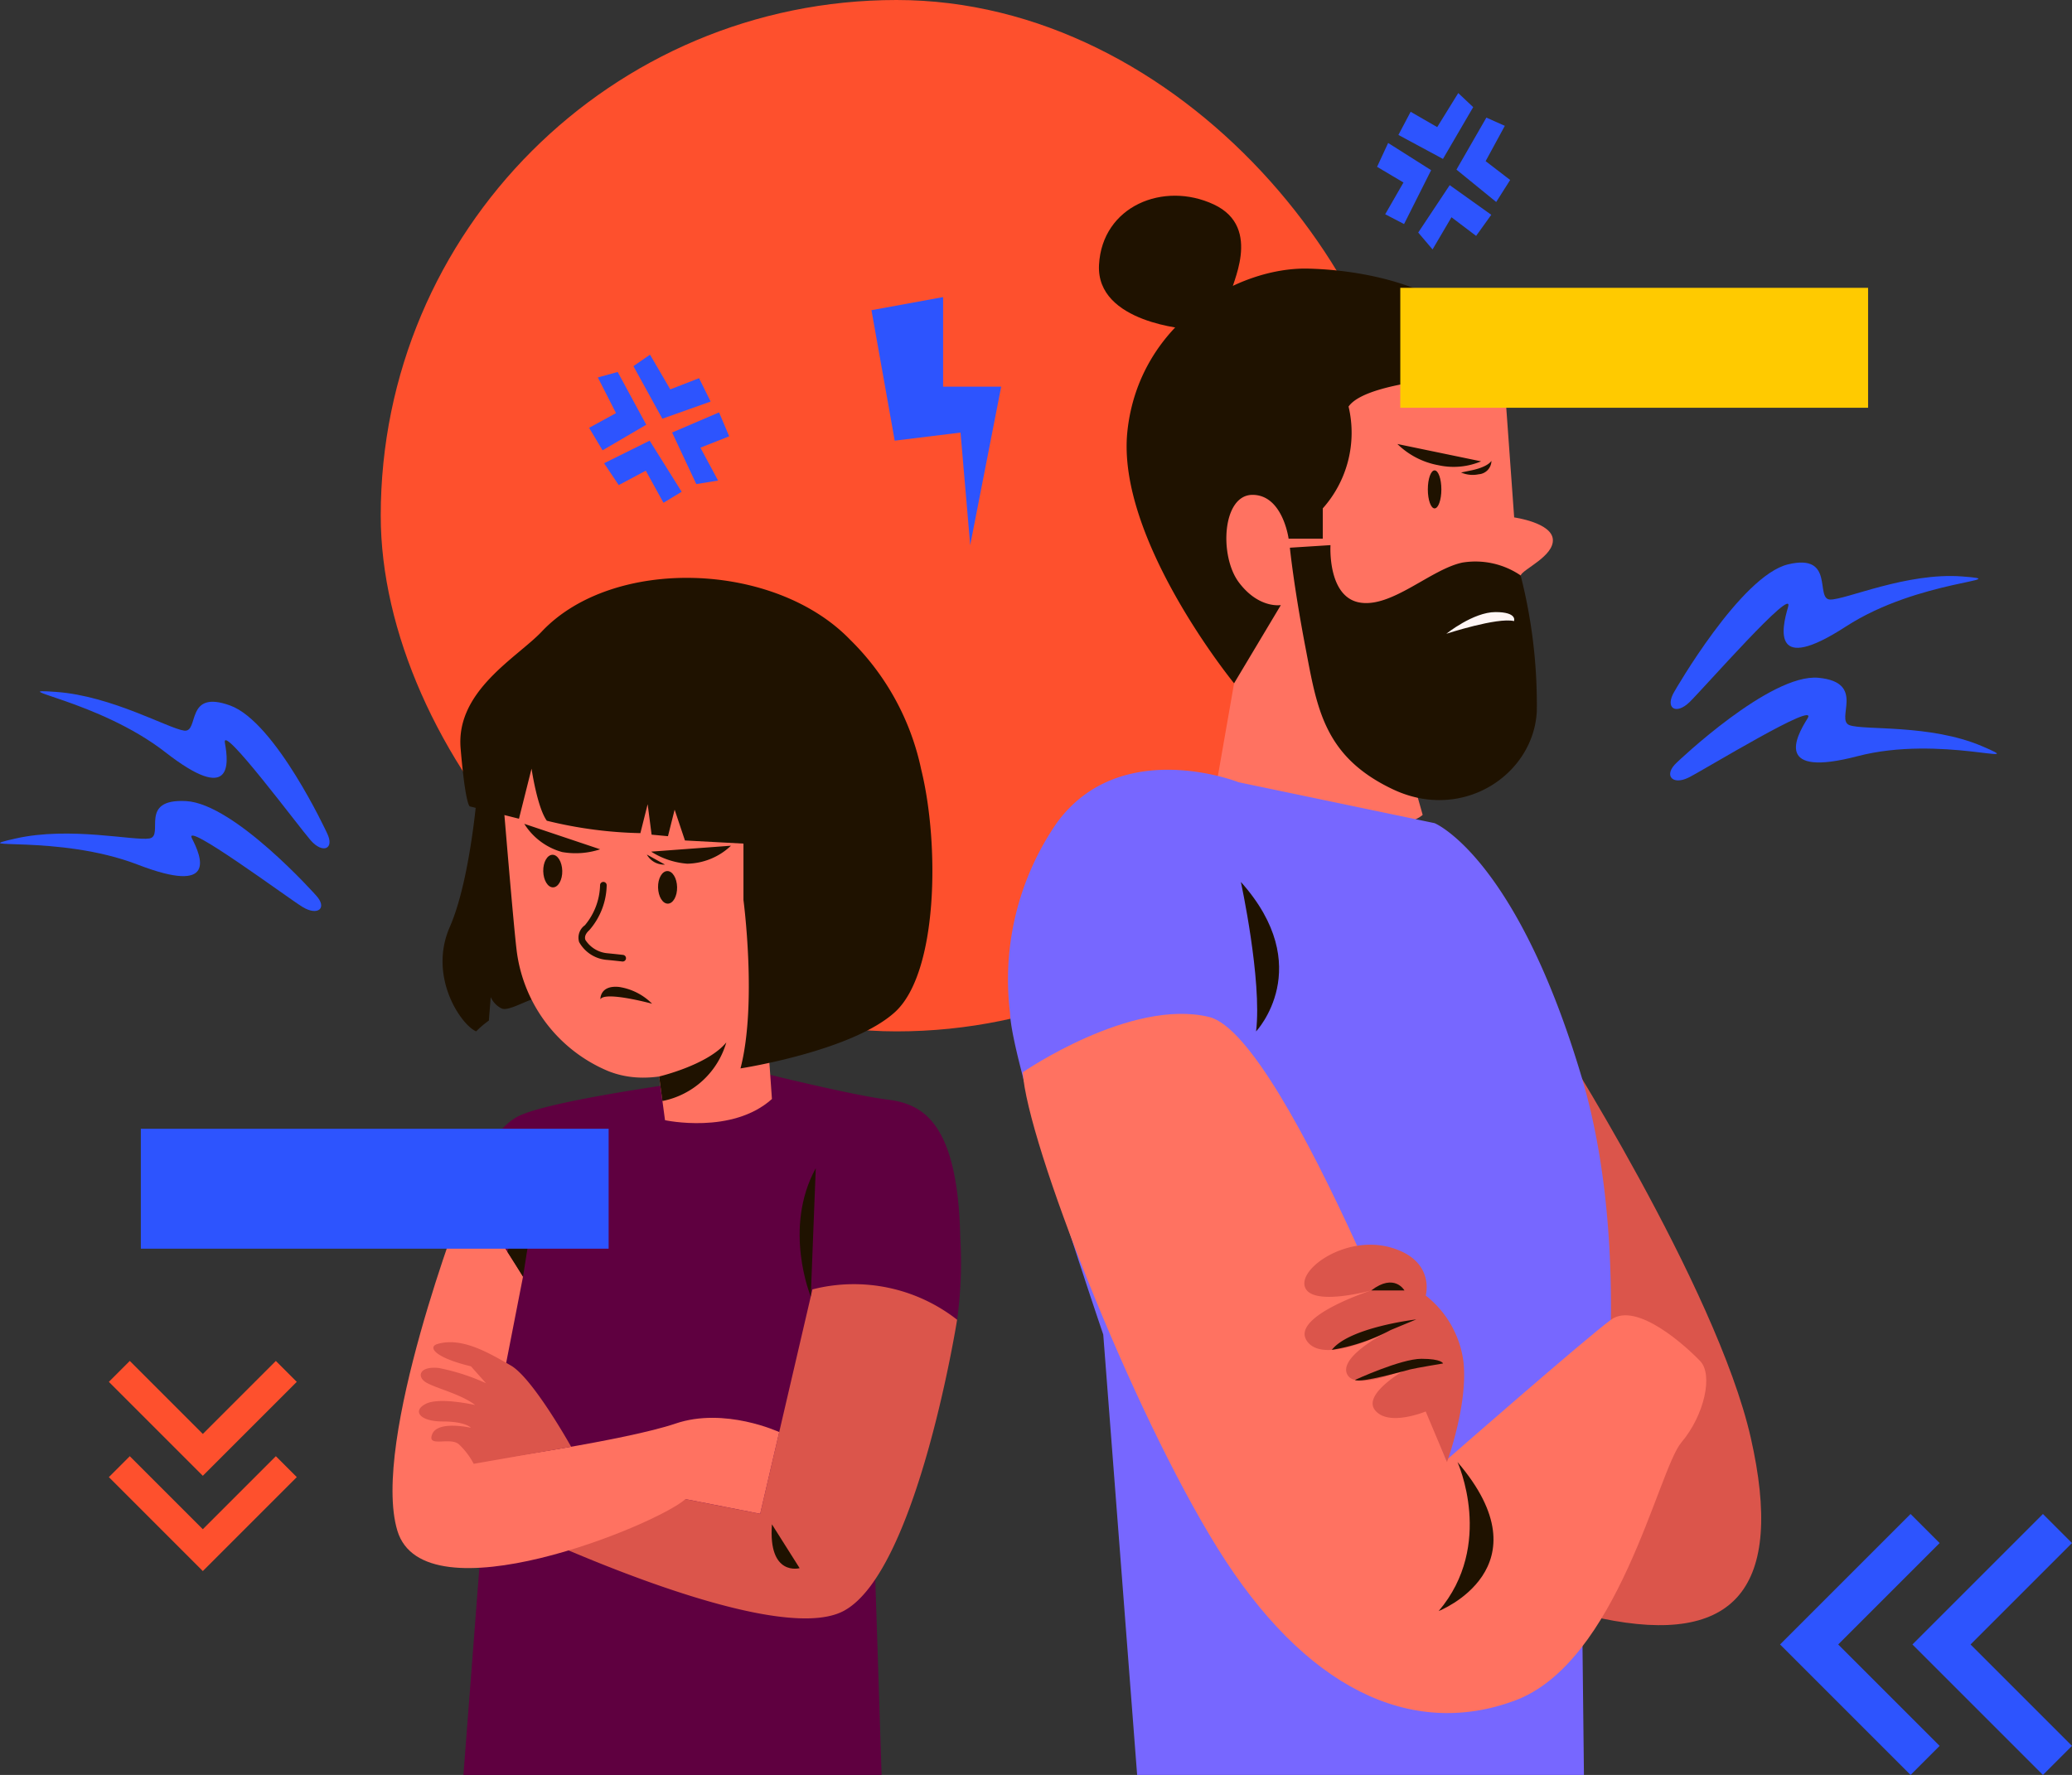 <svg xmlns="http://www.w3.org/2000/svg" width="172.742" height="148" viewBox="0 0 172.742 148">
  <rect x="0" y="0" width="172.742" height="148" fill="#333333" stroke="none"/>
  <g id="Grupo_118270" data-name="Grupo 118270" transform="translate(-415.258 -5375)">
    <rect id="Rectángulo_37026" data-name="Rectángulo 37026" width="86" height="86" rx="43" transform="translate(447 5375)" fill="#fe502d"/>
    <g id="Grupo_118190" data-name="Grupo 118190" transform="translate(3.292 5365.11)">
      <g id="Grupo_118185" data-name="Grupo 118185" transform="translate(415.29 26.209)">
        <path id="Trazado_180597" data-name="Trazado 180597" d="M612.493,138.841s13.638,21.3,16.494,33.865-1.286,17.406-12.445,15.08Z" transform="translate(-486.353 -69.157)" fill="#db554b"/>
        <path id="Trazado_180598" data-name="Trazado 180598" d="M471.81,154.955s1.573-5.384,4.374-7.062,20.336-3.773,20.336-3.773,7.709,1.919,10.622,2.273,5.9,1.823,6.091,11.563a34.888,34.888,0,0,1-.265,6.8l-3.442,1.236L505.995,181.7l.677,21.008H471.81l2.879-37.426Z" transform="translate(-436.498 -71.027)" fill="#5f0040"/>
        <path id="Trazado_180599" data-name="Trazado 180599" d="M496.942,140.275l.58,4.313s5.6,1.216,8.914-1.768l-.608-8.651Z" transform="translate(-445.404 -67.501)" fill="#ff7261"/>
        <path id="Trazado_180600" data-name="Trazado 180600" d="M472.079,106.663s-.546,7.922-2.363,12.07.945,8.169,2.2,8.7a8.036,8.036,0,0,1,1.058-.9l.158-1.957a1.907,1.907,0,0,0,.926.954c.652.274,2.607-1.065,3.124-.825s-.443-17.8-.443-17.8Z" transform="translate(-435.543 -57.753)" fill="#1f1200"/>
        <path id="Trazado_180601" data-name="Trazado 180601" d="M570.575,93.88l-1.368,7.826s6.288,3.386,11.045,3.95,6.046-.806,6.046-.806l-2.821-10Z" transform="translate(-471.014 -53.223)" fill="#ff7261"/>
        <path id="Trazado_180602" data-name="Trazado 180602" d="M591.943,53.913l.86,11.931s3.117.43,3.224,1.828-2.472,2.472-2.687,3.009-.107,10.534-3.117,13.543-14.08-.645-14.08-.645l-6.449-2.257-3.655-24.936S590.868,53.16,591.943,53.913Z" transform="translate(-469.891 -39.019)" fill="#ff7261"/>
        <path id="Trazado_180603" data-name="Trazado 180603" d="M592.413,62.973a6.563,6.563,0,0,0,3.432,1.771,5.9,5.9,0,0,0,3.548-.325Z" transform="translate(-479.238 -42.27)" fill="#1f1200"/>
        <path id="Trazado_180604" data-name="Trazado 180604" d="M588.9,49.135s-11.229.216-12.948,2.688a9.476,9.476,0,0,1-2.15,8.491V62.84h-2.848s-.484-3.654-3.01-3.654-2.794,5.106-1.129,7.309,3.493,1.881,3.493,1.881l-3.9,6.523s-9.859-12.059-8.892-21.034,9.19-13.7,15.1-13.543S586.908,42.472,588.9,49.135Z" transform="translate(-466.847 -34.242)" fill="#1f1200"/>
        <path id="Trazado_180605" data-name="Trazado 180605" d="M578.531,76.25l3.386-.215s-.269,4.3,2.418,4.783,5.966-2.794,8.6-3.332a6.7,6.7,0,0,1,4.834,1.075,43.431,43.431,0,0,1,1.347,11.34c-.269,5.267-6.18,9.244-11.985,6.5s-6.341-6.825-7.309-11.877S578.531,76.25,578.531,76.25Z" transform="translate(-474.318 -46.899)" fill="#1f1200"/>
        <path id="Trazado_180606" data-name="Trazado 180606" d="M564.9,39.029c-.151-.464,2.741-5.438-1.451-7.395s-9.3.139-9.566,5.03,7.524,5.375,7.524,5.375Z" transform="translate(-465.582 -30.907)" fill="#1f1200"/>
        <path id="Trazado_180607" data-name="Trazado 180607" d="M597.473,67.964c0,.875-.252,1.586-.564,1.586s-.564-.71-.564-1.586.253-1.585.564-1.585S597.473,67.089,597.473,67.964Z" transform="translate(-480.631 -43.477)" fill="#1f1200"/>
        <path id="Trazado_180608" data-name="Trazado 180608" d="M476.99,101.013s.812,9.822,1.081,12.047a12.57,12.57,0,0,0,7.667,10.126c2.22.877,5.207.85,9.524-1.4,0,0,6.174-3.913,7.709-13.346a87.275,87.275,0,0,0,1.369-14.964,22.792,22.792,0,0,0-13.149-7.94C482.624,83.863,476.636,91.547,476.99,101.013Z" transform="translate(-438.329 -50.184)" fill="#ff7261"/>
        <path id="Trazado_180609" data-name="Trazado 180609" d="M478.2,84.737c-2.039,2.16-7.175,4.933-6.769,9.737s.766,4.843.766,4.843l4.1,1.029,1.048-4.175s.475,3.247,1.274,4.342a35.36,35.36,0,0,0,7.8,1.034l.606-2.413.329,2.541,1.365.128.555-2.212.86,2.567,4.878.262,0,4.7s1.153,8.679-.247,14.045c0,0,9.249-1.42,12.862-4.681s3.746-13.994,2.2-20.26A21.279,21.279,0,0,0,503.9,85.415C497.564,78.856,484.1,78.479,478.2,84.737Z" transform="translate(-436.354 -48.397)" fill="#1f1200"/>
        <path id="Trazado_180610" data-name="Trazado 180610" d="M496.05,115.35l6.655-.494a5.431,5.431,0,0,1-3.642,1.5A6.531,6.531,0,0,1,496.05,115.35Z" transform="translate(-445.088 -60.657)" fill="#1f1200"/>
        <path id="Trazado_180611" data-name="Trazado 180611" d="M485.994,114.153l-6.326-2.123a5.434,5.434,0,0,0,3.158,2.353A6.525,6.525,0,0,0,485.994,114.153Z" transform="translate(-439.283 -59.655)" fill="#1f1200"/>
        <path id="Trazado_180612" data-name="Trazado 180612" d="M495.5,116l1.509.836A1.628,1.628,0,0,1,495.5,116Z" transform="translate(-444.895 -61.063)" fill="#1f1200"/>
        <g id="Grupo_118184" data-name="Grupo 118184" transform="translate(44.894 57.219)">
          <path id="Trazado_180613" data-name="Trazado 180613" d="M490.438,126.154a.276.276,0,0,0-.059-.535s-.611-.07-1.241-.132a2.444,2.444,0,0,1-1.9-1.118c-.032-.1-.132-.4.329-.815a5.86,5.86,0,0,0,1.446-3.739.276.276,0,0,0-.552-.013,5.4,5.4,0,0,1-1.265,3.344,1.269,1.269,0,0,0-.481,1.4,2.909,2.909,0,0,0,2.373,1.493c.626.061,1.232.13,1.232.13A.275.275,0,0,0,490.438,126.154Z" transform="translate(-486.652 -119.534)" fill="#1f1200"/>
        </g>
        <path id="Trazado_180614" data-name="Trazado 180614" d="M483.7,117.371c.014.75-.33,1.365-.768,1.373s-.8-.593-.818-1.344.33-1.365.768-1.373S483.681,116.621,483.7,117.371Z" transform="translate(-440.148 -61.072)" fill="#1f1200"/>
        <path id="Trazado_180615" data-name="Trazado 180615" d="M498.53,119.475c.014.75-.33,1.365-.768,1.373s-.8-.593-.819-1.344.33-1.364.768-1.373S498.516,118.725,498.53,119.475Z" transform="translate(-445.405 -61.818)" fill="#1f1200"/>
        <path id="Trazado_180616" data-name="Trazado 180616" d="M489.5,134.115s-.059-1.18,1.537-1.029a4.922,4.922,0,0,1,2.772,1.4S489.887,133.42,489.5,134.115Z" transform="translate(-442.769 -67.112)" fill="#1f1200"/>
        <path id="Trazado_180617" data-name="Trazado 180617" d="M514.054,174.432a13.961,13.961,0,0,0-12.063-2.53l-4.355,18.713-22.761-4.467,1.489,5.144S498.49,202,504.61,198.706,514.054,174.432,514.054,174.432Z" transform="translate(-437.584 -80.707)" fill="#db554b"/>
        <path id="Trazado_180618" data-name="Trazado 180618" d="M468.565,160.9s-7.743,19.978-5.507,27.392,21.555-.444,24.018-2.635l6.229,1.223,1.586-6.813s-4.528-2.109-8.647-.708-15.7,3.054-15.7,3.054l2.989-15.306S470.188,161.4,468.565,160.9Z" transform="translate(-433.253 -76.975)" fill="#ff7261"/>
        <path id="Trazado_180619" data-name="Trazado 180619" d="M478.756,187.7s-3.193-5.73-5.036-6.784-4.073-2.388-6.109-1.79c-.82.24-.281,1.123,2.788,1.861l1.255,1.41a17.611,17.611,0,0,0-3.938-1.269c-1.653-.176-1.861.755-1.018,1.229s2.9.966,4.056,1.861c0,0-2.95-.685-4.108-.106s-.533,1.475,1.392,1.475,2.362.526,2.362.526-2.753-.632-3.227.527,1.475.211,2.213.843a6.067,6.067,0,0,1,1.242,1.635Z" transform="translate(-434.461 -83.379)" fill="#db554b"/>
        <path id="Trazado_180620" data-name="Trazado 180620" d="M601.492,65.944s1.294-.233,1.677-.792a1.139,1.139,0,0,1-1.06,1.118,2.434,2.434,0,0,1-1.471-.147Z" transform="translate(-482.152 -43.043)" fill="#1f1200"/>
        <path id="Trazado_180621" data-name="Trazado 180621" d="M604.373,85.431s.309-.75-1.544-.75-4.1,1.809-4.1,1.809S602.977,85.1,604.373,85.431Z" transform="translate(-481.474 -49.963)" fill="#fff6f5"/>
        <path id="Trazado_180622" data-name="Trazado 180622" d="M497.082,143.1s4.069-.959,5.6-2.843a6.948,6.948,0,0,1-5.324,4.888Z" transform="translate(-445.454 -69.658)" fill="#1f1200"/>
        <path id="Trazado_180623" data-name="Trazado 180623" d="M542.3,125.308a22.984,22.984,0,0,1,3.884-15.808c5.3-7.319,15.182-3.41,15.182-3.41L577.7,109.5s6.8,2.8,12.271,21.219,0,42.431,0,42.431l.177,15.712h-37.25l-2.825-36.72S542.411,129.693,542.3,125.308Z" transform="translate(-461.419 -57.181)" fill="#7767ff"/>
        <path id="Trazado_180624" data-name="Trazado 180624" d="M544.036,141.445s9-6.2,15.536-4.612,19.772,36.96,19.772,36.96,11.56-10.116,13.725-11.71,6.4,2.336,7.46,3.46.353,4.479-1.589,6.774-5.257,18.359-13.927,21.537-17.478-1.059-24.725-12.71S544.389,147.24,544.036,141.445Z" transform="translate(-462.094 -68.353)" fill="#ff7261"/>
        <path id="Trazado_180625" data-name="Trazado 180625" d="M590.52,170.627s.832-2.932-2.918-4.006-7.818,1.816-7.124,3.366,5.5.213,5.5.213-6.837,2.193-5.341,4.248,6.964-.948,6.964-.948-4.293,2.1-3.652,3.644,5.061-.451,5.061-.451-3.832,2.107-2.711,3.5,4.218.1,4.218.1l1.775,4.217s1.752-4.749,1.378-8.328A8.384,8.384,0,0,0,590.52,170.627Z" transform="translate(-474.981 -78.919)" fill="#db554b"/>
        <path id="Trazado_180626" data-name="Trazado 180626" d="M572.2,119.533s1.776,8.168,1.269,12.466C573.464,132,578.539,126.627,572.2,119.533Z" transform="translate(-472.073 -62.314)" fill="#1f1200"/>
        <path id="Trazado_180627" data-name="Trazado 180627" d="M599.313,194.457s3.133,6.886-1.567,12.424C597.746,206.881,606.884,203.289,599.313,194.457Z" transform="translate(-481.127 -88.866)" fill="#1f1200"/>
        <path id="Trazado_180628" data-name="Trazado 180628" d="M589.043,171.931h2.764S590.974,170.45,589.043,171.931Z" transform="translate(-478.043 -80.65)" fill="#1f1200"/>
        <path id="Trazado_180629" data-name="Trazado 180629" d="M588.86,176.919l2.125-.882s-5.554.646-7.036,2.536A15.727,15.727,0,0,0,588.86,176.919Z" transform="translate(-476.238 -82.338)" fill="#1f1200"/>
        <path id="Trazado_180630" data-name="Trazado 180630" d="M586.935,182.887s3.823-1.764,5.537-1.764,1.808.389,1.808.389-2.264.376-2.726.493S587.443,183.161,586.935,182.887Z" transform="translate(-477.296 -84.141)" fill="#1f1200"/>
        <path id="Trazado_180631" data-name="Trazado 180631" d="M516.57,156.505l-.416,10.7S513.81,161.549,516.57,156.505Z" transform="translate(-451.884 -75.416)" fill="#1f1200"/>
        <path id="Trazado_180632" data-name="Trazado 180632" d="M478.789,165.238l1.509-9.618-2.813,7.545Z" transform="translate(-438.509 -75.103)" fill="#1f1200"/>
        <path id="Trazado_180633" data-name="Trazado 180633" d="M511.633,202.5l2.309,3.654S511.31,206.876,511.633,202.5Z" transform="translate(-450.601 -91.715)" fill="#1f1200"/>
      </g>
      <g id="Grupo_118186" data-name="Grupo 118186" transform="translate(411.966 67.526)">
        <path id="Trazado_180634" data-name="Trazado 180634" d="M438.3,116.936s-6.779-7.627-10.814-7.849-1.775,2.9-3.067,3.116-6.618-1.019-11.137,0,3.551-.369,10.169,2.182,5.326-.619,4.519-2.182,7.909,4.9,9.2,5.7S439.307,118.014,438.3,116.936Z" transform="translate(-411.966 -99.925)" fill="#2d54fe"/>
        <path id="Trazado_180635" data-name="Trazado 180635" d="M441.057,106.737s-4.279-9.263-8.077-10.644-2.541,2.265-3.838,2.094-6.039-2.893-10.659-3.226,3.506.675,9.1,5.033,5.277.951,4.958-.779,6.151,6.978,7.153,8.123S441.711,108.062,441.057,106.737Z" transform="translate(-413.791 -94.902)" fill="#2d54fe"/>
      </g>
      <g id="Grupo_118187" data-name="Grupo 118187" transform="translate(551.204 56.795)">
        <path id="Trazado_180636" data-name="Trazado 180636" d="M628.2,100.218s7.774-7.441,11.8-7.057,1.354,3.515,2.6,3.955,6.7-.1,11.028,1.744-3.464-.968-10.372.839-5.189-1.524-4.172-3.14-8.513,4.22-9.9,4.916S627.048,101.262,628.2,100.218Z" transform="translate(-627.633 -83.55)" fill="#2d54fe"/>
        <path id="Trazado_180637" data-name="Trazado 180637" d="M628.016,89.033s5.527-9.657,9.48-10.6,2.2,2.923,3.51,2.937,6.382-2.28,11-1.927-3.566.2-9.713,4.186-5.358.233-4.8-1.645-7.062,6.816-8.215,7.935S627.185,90.408,628.016,89.033Z" transform="translate(-627.657 -78.282)" fill="#2d54fe"/>
      </g>
      <g id="Grupo_118188" data-name="Grupo 118188" transform="translate(461.08 39.463)">
        <path id="Trazado_180638" data-name="Trazado 180638" d="M488.766,54.128l1.515,2.974-2.242,1.228,1.121,1.875,3.643-2.133-2.382-4.4Z" transform="translate(-488.039 -52.229)" fill="#2d54fe"/>
        <path id="Trazado_180639" data-name="Trazado 180639" d="M495.147,51.435l1.688,2.893,2.4-.931.965,1.947-4.026,1.432-2.41-4.383Z" transform="translate(-490.069 -51.435)" fill="#2d54fe"/>
        <path id="Trazado_180640" data-name="Trazado 180640" d="M502.588,64.575l-1.473-2.741,2.4-.948-.846-1.994-3.913,1.677,2.015,4.3Z" transform="translate(-491.836 -54.078)" fill="#2d54fe"/>
        <path id="Trazado_180641" data-name="Trazado 180641" d="M494.923,67.722l-1.472-2.676-2.259,1.2-1.221-1.821,3.8-1.884,2.668,4.262Z" transform="translate(-488.724 -55.371)" fill="#2d54fe"/>
      </g>
      <g id="Grupo_118189" data-name="Grupo 118189" transform="translate(526.774 17.65)">
        <path id="Trazado_180642" data-name="Trazado 180642" d="M597.535,17.65l-1.755,2.839-2.214-1.278-1.02,1.931,3.715,2,2.52-4.318Z" transform="translate(-590.769 -17.65)" fill="#2d54fe"/>
        <path id="Trazado_180643" data-name="Trazado 180643" d="M604.076,21.508l-1.6,2.945,2.044,1.57-1.163,1.836-3.314-2.7,2.494-4.336Z" transform="translate(-593.427 -18.776)" fill="#2d54fe"/>
        <path id="Trazado_180644" data-name="Trazado 180644" d="M596.3,34.9l1.577-2.682,2.054,1.555,1.264-1.759-3.465-2.473-2.625,3.953Z" transform="translate(-591.676 -21.863)" fill="#2d54fe"/>
        <path id="Trazado_180645" data-name="Trazado 180645" d="M590.469,30.039l1.523-2.648-2.2-1.307.922-1.989,3.584,2.269-2.257,4.493Z" transform="translate(-589.793 -19.934)" fill="#2d54fe"/>
      </g>
      <path id="Trazado_180646" data-name="Trazado 180646" d="M526.437,55.971l5.488-.673.807,9.384,2.582-13.212h-4.842V44L524.5,45.092Z" transform="translate(-39.88 -9.338)" fill="#2d54fe"/>
    </g>
    <g id="Grupo_118191" data-name="Grupo 118191" transform="translate(269 4538)">
      <g id="Grupo_117240" data-name="Grupo 117240" transform="translate(319 985) rotate(180)">
        <path id="Trazado_100600" data-name="Trazado 100600" d="M713.6-210.305l2.423-2.423,8.456,8.456,2.423,2.423-2.423,2.423-8.456,8.456-2.423-2.423,8.456-8.456Z" transform="translate(-702.564 212.728)" fill="#2d54fe"/>
        <path id="Trazado_100601" data-name="Trazado 100601" d="M776.91-201.849l-8.456-8.456,2.423-2.423,8.456,8.456,2.423,2.423-2.423,2.423-8.456,8.456-2.423-2.423Z" transform="translate(-768.453 212.728)" fill="#2d54fe"/>
      </g>
      <g id="Grupo_117241" data-name="Grupo 117241" transform="translate(171 950.479) rotate(90)">
        <path id="Trazado_100600-2" data-name="Trazado 100600" d="M0,13.922l1.744,1.744L7.833,9.578,9.578,7.833,7.833,6.089,1.744,0,0,1.744,6.089,7.833Z" transform="translate(7.944)" fill="#fe502d"/>
        <path id="Trazado_100601-2" data-name="Trazado 100601" d="M6.089,7.833,0,13.922l1.744,1.744L7.833,9.578,9.578,7.833,7.833,6.089,1.744,0,0,1.744Z" fill="#fe502d"/>
      </g>
      <rect id="Rectángulo_36648" data-name="Rectángulo 36648" width="39" height="10" transform="translate(302 871) rotate(180)" fill="#ffca00"/>
      <rect id="Rectángulo_36650" data-name="Rectángulo 36650" width="39" height="10" transform="translate(197 941.12) rotate(180)" fill="#2d54fe"/>
    </g>
  </g>
</svg>
